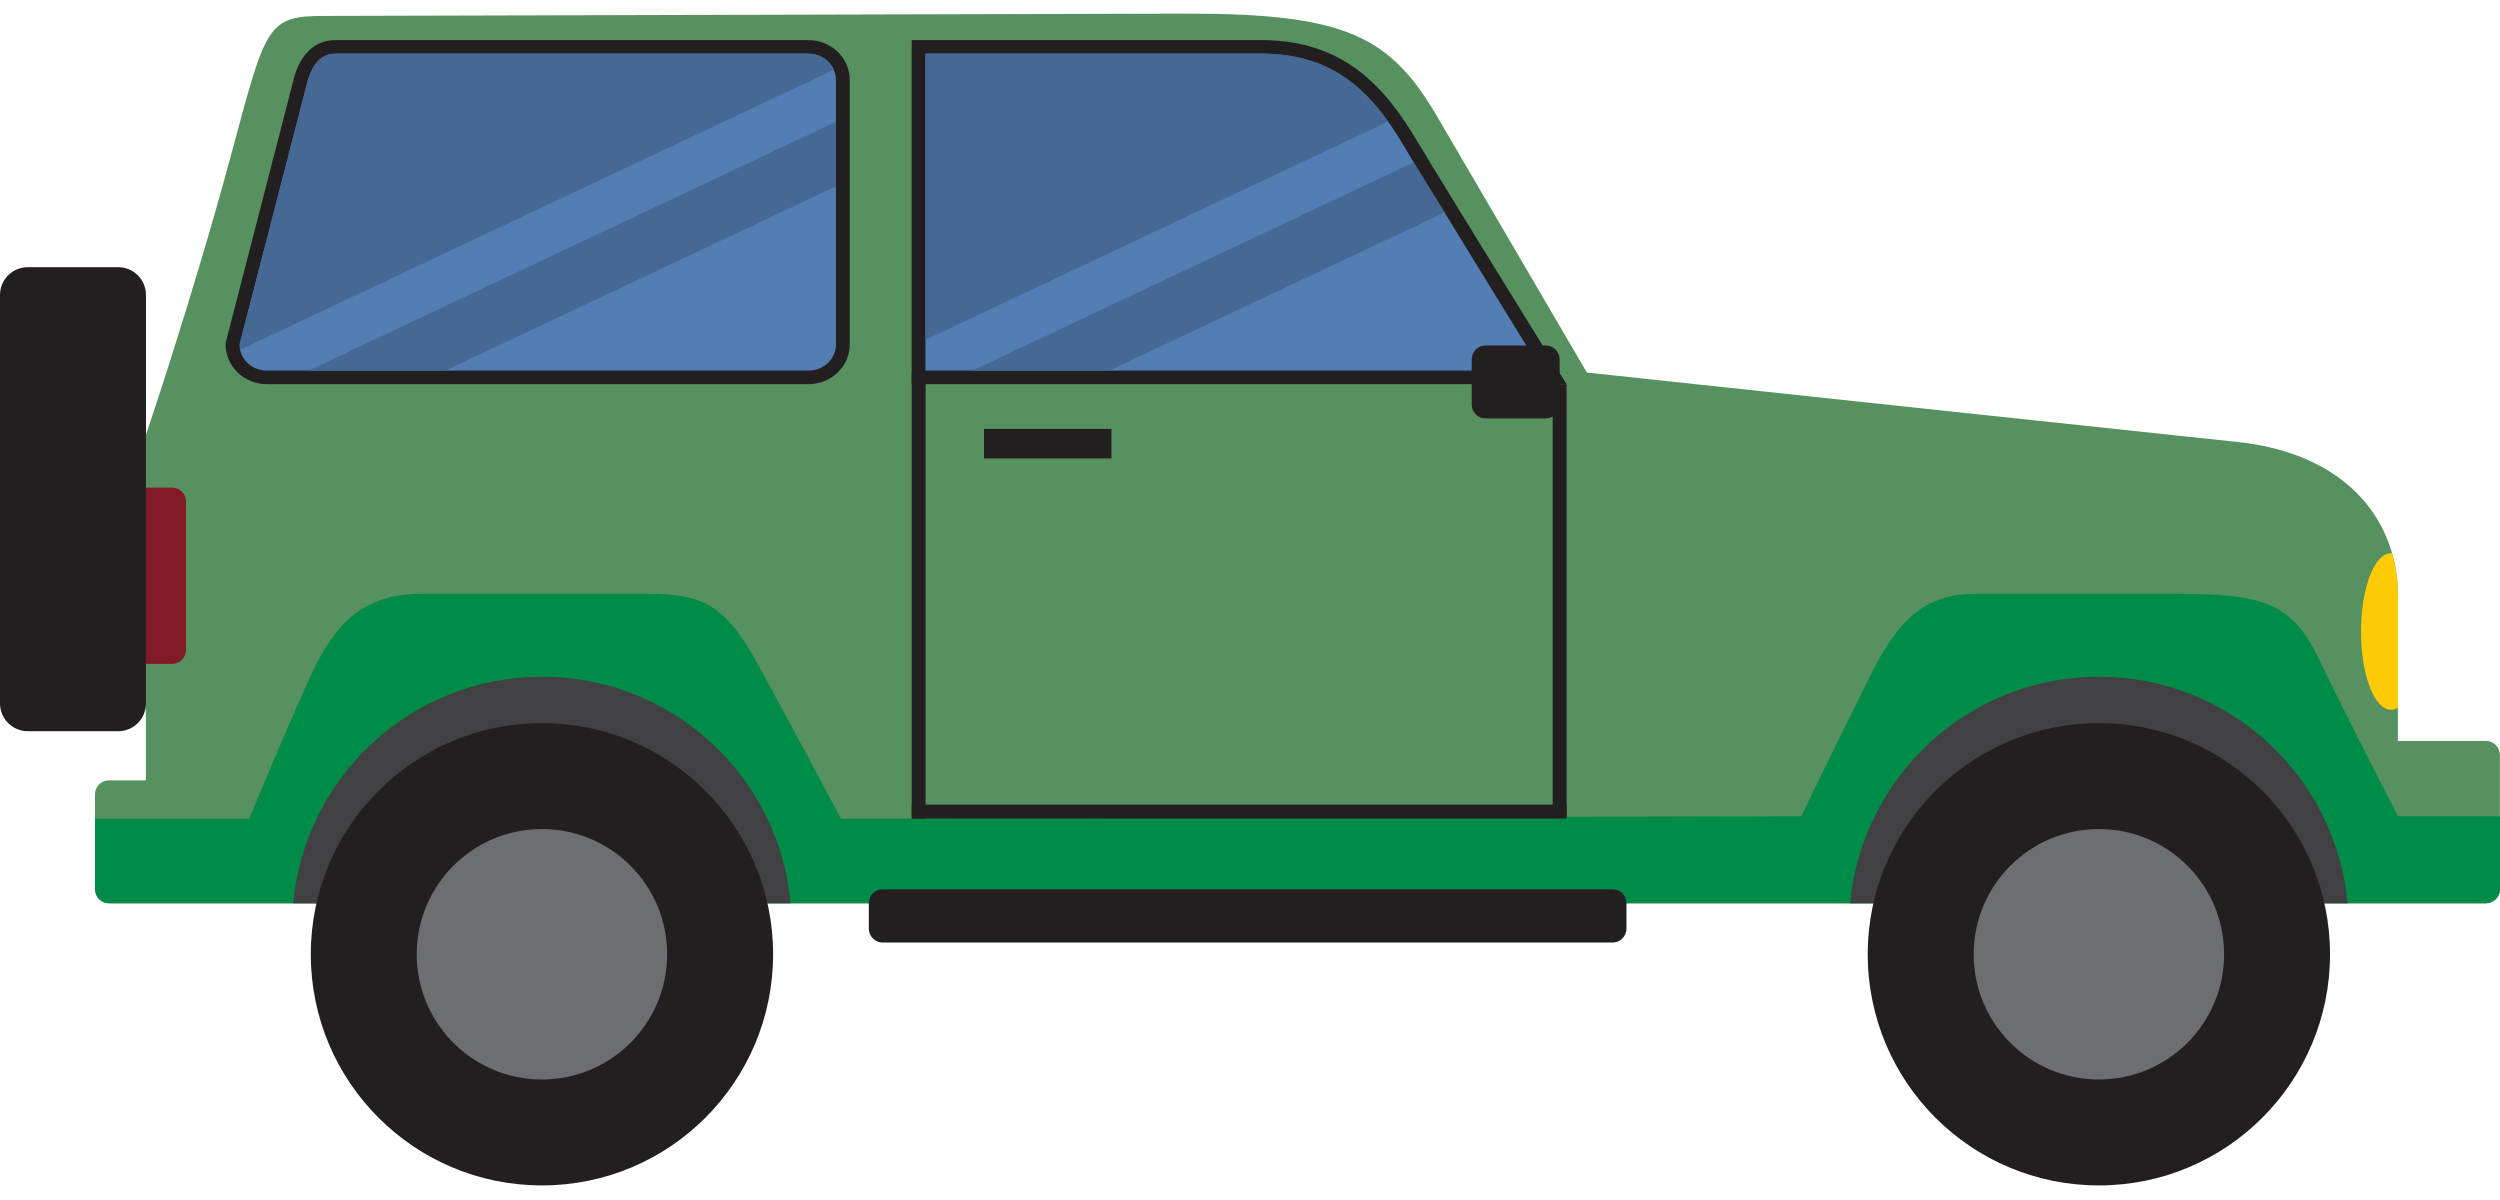 <svg width="100" height="48" viewBox="0 0 100 48" fill="none" xmlns="http://www.w3.org/2000/svg">
<path d="M3.8 31.773V35.576C3.8 35.876 4.045 36.132 4.356 36.132H99.441C99.741 36.132 99.997 35.876 99.997 35.576V30.193C99.997 29.893 99.741 29.637 99.441 29.637H95.915C95.915 29.637 95.915 29.126 95.915 28.303V23.799C95.915 23.232 95.838 22.665 95.682 22.131C95.048 19.884 93.035 18.06 89.521 17.682C85.162 17.226 63.475 14.902 63.475 14.902C63.475 14.902 59.305 7.773 57.459 4.615C55.602 1.468 53.845 0.545 47.539 0.545C47.539 0.545 13.82 0.637 12.965 0.637C10.654 0.637 10.636 1.036 9.229 6.249C7.695 11.93 5.835 17.404 5.835 17.404V31.216H4.356C4.045 31.216 3.8 31.461 3.8 31.773Z" fill="#56915F"/>
<path d="M3.803 32.749V35.574C3.803 35.874 4.048 36.13 4.359 36.13H99.444C99.744 36.13 100 35.874 100 35.574V32.649H95.919C95.919 32.649 93.783 28.523 92.727 26.299C91.659 24.075 90.403 23.752 87.066 23.752H78.948C76.179 23.752 75.3 26.066 74.233 28.201C73.165 30.336 72.053 32.649 72.053 32.649L33.641 32.749C33.641 32.749 31.561 28.846 30.305 26.555C29.048 24.264 28.169 23.752 25.945 23.752H16.871C14.09 23.752 13.112 25.465 12.189 27.556C11.255 29.636 9.964 32.749 9.964 32.749H3.803Z" fill="#008C48"/>
<path d="M74.007 36.132H93.902C93.435 31.05 89.165 27.069 83.96 27.069C78.745 27.069 74.474 31.05 74.007 36.132Z" fill="#414042"/>
<path d="M74.709 38.171C74.709 43.277 78.849 47.417 83.955 47.417C89.062 47.417 93.201 43.277 93.201 38.171C93.201 33.065 89.062 28.925 83.955 28.925C78.849 28.925 74.709 33.065 74.709 38.171Z" fill="#231F20"/>
<path d="M78.947 38.171C78.947 40.937 81.189 43.18 83.955 43.18C86.722 43.18 88.964 40.937 88.964 38.171C88.964 35.405 86.722 33.162 83.955 33.162C81.189 33.162 78.947 35.405 78.947 38.171Z" fill="#6D6E71"/>
<path d="M11.729 36.132H31.625C31.158 31.05 26.887 27.069 21.683 27.069C16.467 27.069 12.197 31.05 11.729 36.132Z" fill="#414042"/>
<path d="M12.432 38.171C12.432 43.277 16.571 47.417 21.678 47.417C26.784 47.417 30.924 43.277 30.924 38.171C30.924 33.065 26.784 28.925 21.678 28.925C16.571 28.925 12.432 33.065 12.432 38.171Z" fill="#231F20"/>
<path d="M16.669 38.171C16.669 40.937 18.912 43.18 21.678 43.18C24.444 43.18 26.686 40.937 26.686 38.171C26.686 35.405 24.444 33.162 21.678 33.162C18.912 33.162 16.669 35.405 16.669 38.171Z" fill="#6D6E71"/>
<path d="M34.753 37.146C34.753 37.453 35.002 37.702 35.309 37.702H64.502C64.809 37.702 65.058 37.453 65.058 37.146V36.126C65.058 35.819 64.809 35.57 64.502 35.57H35.309C35.002 35.57 34.753 35.819 34.753 36.126V37.146Z" fill="#231F20"/>
<path d="M94.44 25.265C94.44 26.989 94.973 28.39 95.641 28.39C95.741 28.39 95.83 28.356 95.919 28.301V23.797C95.919 23.23 95.841 22.662 95.685 22.129H95.641C94.973 22.129 94.44 23.53 94.44 25.265Z" fill="#FFCB05"/>
<path d="M5.839 19.504V26.555H6.884C7.184 26.555 7.44 26.31 7.44 25.999V20.06C7.44 19.749 7.184 19.504 6.884 19.504H5.839Z" fill="#821A27"/>
<path d="M7.02711e-05 28.137C7.02711e-05 28.751 0.498 29.249 1.112 29.249H4.727C5.341 29.249 5.839 28.751 5.839 28.137V11.799C5.839 11.185 5.341 10.687 4.727 10.687H1.112C0.498 10.687 7.02711e-05 11.185 7.02711e-05 11.799V28.137Z" fill="#231F20"/>
<path d="M32.339 15.367C33.249 15.367 33.989 14.656 33.989 13.783V3.189C33.989 2.315 33.249 1.605 32.339 1.605H13.408C12.87 1.605 12.152 1.852 11.783 3.029L9.026 13.715V13.783C9.026 14.656 9.765 15.367 10.675 15.367H32.339Z" fill="#231F20"/>
<path d="M9.583 13.779C9.583 13.845 9.594 13.923 9.605 13.99C9.705 14.468 10.15 14.824 10.673 14.824H32.337C32.948 14.824 33.438 14.357 33.438 13.779V3.192C33.438 3.047 33.404 2.913 33.349 2.791V2.78C33.182 2.413 32.793 2.146 32.337 2.146H13.409C12.808 2.146 12.497 2.624 12.319 3.192L9.583 13.779Z" fill="#537EB3"/>
<path d="M62.663 15.367L62.151 14.54C62.107 14.469 57.784 7.481 56.687 5.645C55.434 3.547 53.813 1.605 50.462 1.605H36.467V15.367H62.663Z" fill="#231F20"/>
<path d="M37.019 2.146V14.824H61.674C61.674 14.824 59.45 11.232 57.782 8.496C57.303 7.729 56.87 7.028 56.547 6.495C56.413 6.272 56.291 6.072 56.202 5.916C55.991 5.56 55.769 5.204 55.524 4.86C54.478 3.392 53.044 2.146 50.464 2.146C47.261 2.146 37.019 2.146 37.019 2.146Z" fill="#537EB3"/>
<path d="M62.107 32.674H62.663V15.367H62.107V32.674Z" fill="#231F20"/>
<path d="M62.663 32.741V32.185H36.468V32.741H62.663Z" fill="#231F20"/>
<path d="M36.468 32.741H37.024V14.89H36.468V32.741Z" fill="#231F20"/>
<path d="M37.019 2.146V13.59L55.524 4.86C54.478 3.392 53.044 2.146 50.464 2.146C47.261 2.146 37.019 2.146 37.019 2.146Z" fill="#456894"/>
<path d="M38.898 14.824H44.37L57.782 8.496C57.303 7.729 56.87 7.028 56.547 6.495L38.898 14.824Z" fill="#456894"/>
<path d="M9.583 13.779C9.583 13.845 9.594 13.923 9.605 13.99L33.349 2.791V2.78C33.182 2.413 32.793 2.146 32.337 2.146H13.409C12.808 2.146 12.497 2.624 12.319 3.191L9.583 13.779Z" fill="#456894"/>
<path d="M12.341 14.824H17.813L33.438 7.451V4.871L12.341 14.824Z" fill="#456894"/>
<path d="M39.36 18.338H44.457V17.156H39.36V18.338Z" fill="#231F20"/>
<path d="M58.868 16.183C58.868 16.49 59.116 16.739 59.424 16.739H61.829C62.136 16.739 62.385 16.49 62.385 16.183V14.376C62.385 14.069 62.136 13.819 61.829 13.819H59.424C59.116 13.819 58.868 14.069 58.868 14.376V16.183Z" fill="#231F20"/>
</svg>
